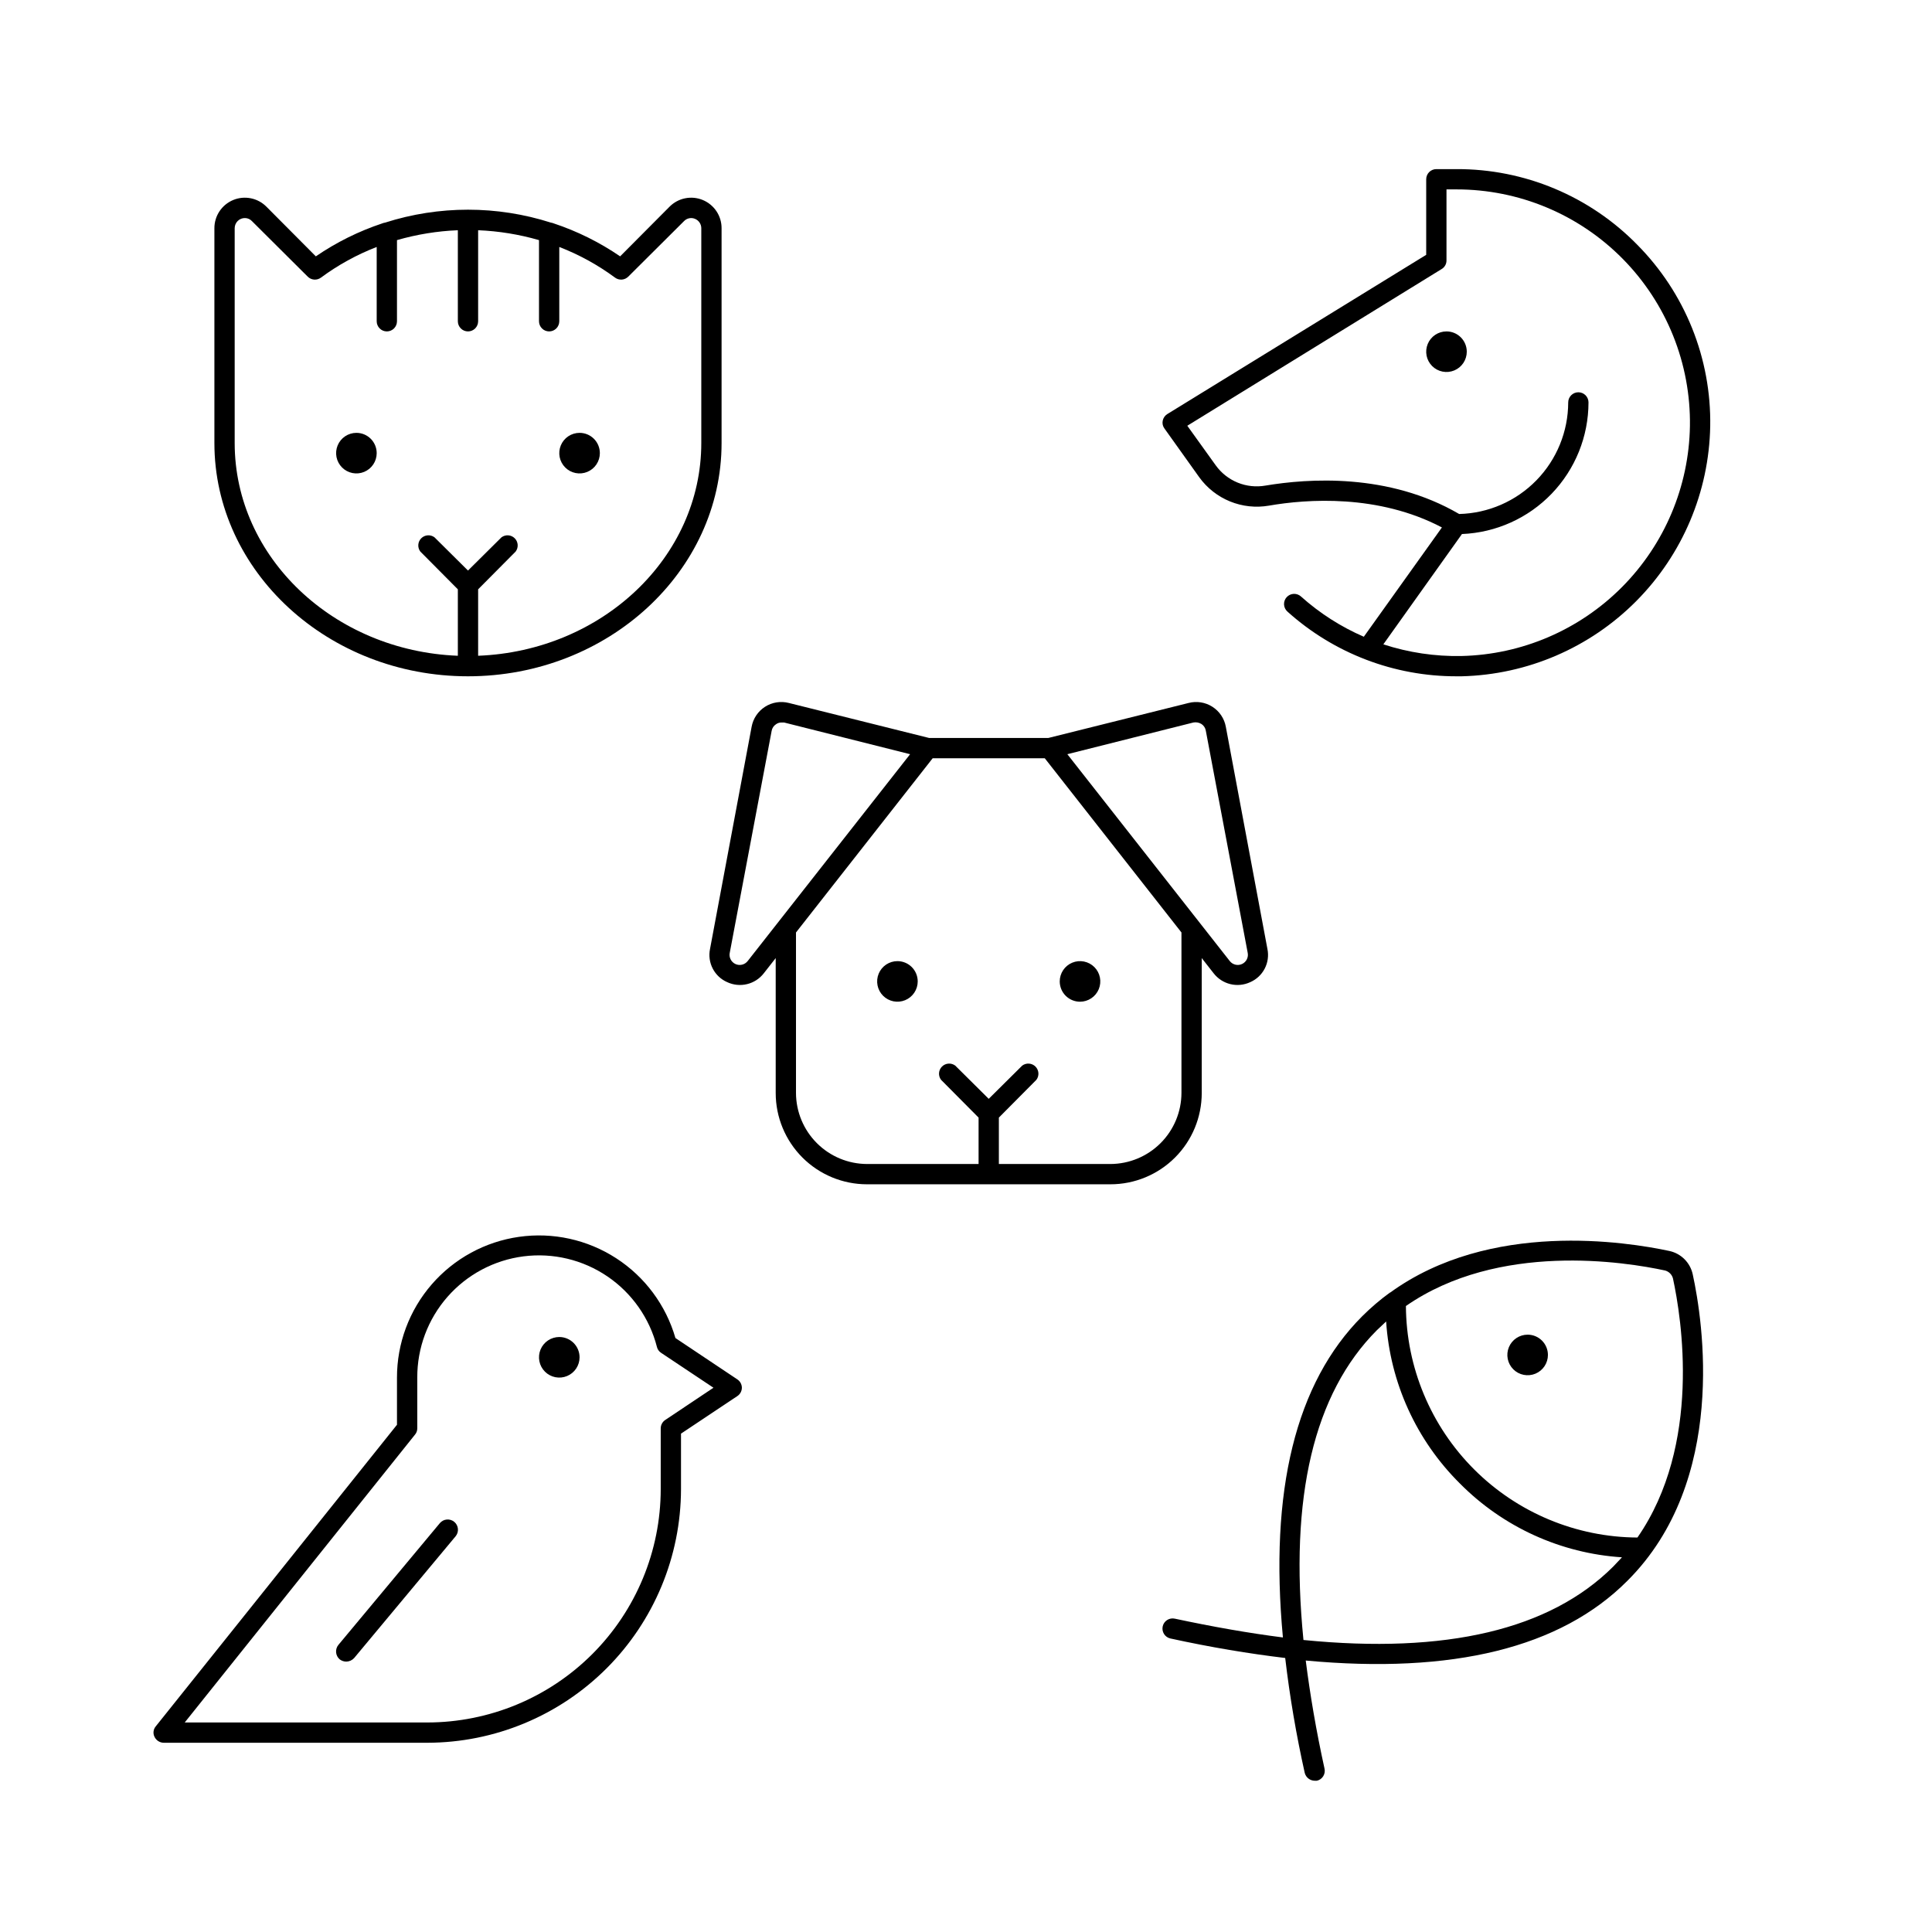 <svg width="256" height="256" viewBox="0 0 256 256" fill="none" xmlns="http://www.w3.org/2000/svg">
<path d="M49.914 60.043C49.914 60.575 49.757 61.095 49.461 61.537C49.166 61.979 48.746 62.323 48.255 62.527C47.764 62.73 47.223 62.784 46.702 62.68C46.18 62.576 45.701 62.32 45.325 61.944C44.949 61.568 44.693 61.089 44.589 60.568C44.486 60.046 44.539 59.506 44.742 59.015C44.946 58.523 45.29 58.103 45.733 57.808C46.175 57.513 46.694 57.355 47.226 57.355C47.939 57.355 48.623 57.638 49.127 58.142C49.631 58.647 49.914 59.33 49.914 60.043ZM76.796 57.355C76.264 57.355 75.745 57.513 75.302 57.808C74.861 58.103 74.516 58.523 74.312 59.015C74.109 59.506 74.056 60.046 74.159 60.568C74.263 61.089 74.519 61.568 74.895 61.944C75.271 62.32 75.75 62.576 76.272 62.68C76.793 62.784 77.334 62.73 77.825 62.527C78.316 62.323 78.736 61.979 79.031 61.537C79.326 61.095 79.484 60.575 79.484 60.043C79.484 59.33 79.201 58.647 78.697 58.142C78.193 57.638 77.509 57.355 76.796 57.355ZM95.613 30.238V58.699C95.613 75.736 80.526 89.613 62.011 89.613C43.496 89.613 28.409 75.736 28.409 58.699V30.238C28.407 29.439 28.642 28.657 29.085 27.993C29.528 27.328 30.159 26.809 30.896 26.503C31.634 26.197 32.447 26.117 33.23 26.274C34.014 26.43 34.733 26.816 35.297 27.382L41.85 33.968C44.566 32.108 47.529 30.638 50.653 29.6C50.772 29.55 50.896 29.517 51.023 29.499C58.17 27.214 65.852 27.214 72.999 29.499C73.126 29.517 73.25 29.55 73.369 29.6C76.493 30.638 79.456 32.108 82.172 33.968L88.725 27.382C89.289 26.816 90.008 26.43 90.792 26.274C91.575 26.117 92.388 26.197 93.126 26.503C93.864 26.809 94.494 27.328 94.937 27.993C95.38 28.657 95.615 29.439 95.613 30.238ZM92.925 30.238C92.925 29.971 92.844 29.71 92.695 29.488C92.545 29.267 92.333 29.095 92.085 28.995C91.842 28.894 91.574 28.869 91.316 28.923C91.058 28.977 90.823 29.107 90.64 29.297L83.248 36.656C83.021 36.884 82.719 37.023 82.399 37.047C82.078 37.072 81.76 36.981 81.5 36.791C79.229 35.111 76.743 33.744 74.108 32.725V42.57C74.108 42.926 73.966 43.268 73.714 43.52C73.462 43.773 73.12 43.914 72.764 43.914C72.407 43.914 72.065 43.773 71.813 43.52C71.561 43.268 71.42 42.926 71.42 42.57V31.817C68.794 31.058 66.086 30.618 63.355 30.507V42.57C63.355 42.926 63.214 43.268 62.961 43.52C62.709 43.773 62.367 43.914 62.011 43.914C61.654 43.914 61.313 43.773 61.061 43.52C60.809 43.268 60.667 42.926 60.667 42.57V30.507C57.936 30.618 55.228 31.058 52.602 31.817V42.57C52.602 42.926 52.461 43.268 52.209 43.52C51.957 43.773 51.615 43.914 51.258 43.914C50.902 43.914 50.56 43.773 50.308 43.52C50.056 43.268 49.914 42.926 49.914 42.57V32.725C47.279 33.744 44.793 35.111 42.522 36.791C42.262 36.981 41.944 37.072 41.623 37.047C41.303 37.023 41.001 36.884 40.774 36.656L33.382 29.297C33.265 29.173 33.125 29.073 32.969 29.004C32.813 28.934 32.645 28.897 32.474 28.894C32.295 28.889 32.117 28.921 31.95 28.986C31.783 29.052 31.631 29.15 31.502 29.276C31.374 29.401 31.272 29.55 31.202 29.716C31.133 29.881 31.097 30.059 31.097 30.238V58.699C31.097 73.854 44.235 86.253 60.667 86.892V78.088L55.694 73.081C55.5 72.822 55.405 72.502 55.428 72.179C55.451 71.856 55.59 71.553 55.819 71.324C56.047 71.095 56.351 70.957 56.674 70.934C56.996 70.911 57.317 71.005 57.575 71.199L62.011 75.601L66.447 71.199C66.705 71.005 67.025 70.911 67.348 70.934C67.671 70.957 67.975 71.095 68.203 71.324C68.432 71.553 68.571 71.856 68.594 72.179C68.617 72.502 68.522 72.822 68.328 73.081L63.355 78.088V86.892C79.787 86.253 92.925 73.854 92.925 58.699V30.238Z" fill="black"/>
<path d="M121.602 130.043C121.602 130.575 121.445 131.095 121.149 131.537C120.854 131.979 120.434 132.323 119.943 132.527C119.452 132.73 118.911 132.784 118.39 132.68C117.868 132.576 117.389 132.32 117.013 131.944C116.637 131.568 116.381 131.089 116.278 130.568C116.174 130.046 116.227 129.506 116.431 129.015C116.634 128.523 116.979 128.104 117.421 127.808C117.863 127.513 118.382 127.355 118.914 127.355C119.627 127.355 120.311 127.638 120.815 128.142C121.319 128.647 121.602 129.33 121.602 130.043ZM143.108 132.732C143.64 132.732 144.159 132.574 144.601 132.278C145.043 131.983 145.388 131.563 145.591 131.072C145.795 130.581 145.848 130.04 145.744 129.519C145.641 128.997 145.385 128.518 145.009 128.142C144.633 127.767 144.154 127.511 143.632 127.407C143.111 127.303 142.57 127.356 142.079 127.56C141.588 127.763 141.168 128.108 140.873 128.55C140.577 128.992 140.42 129.512 140.42 130.043C140.42 130.756 140.703 131.44 141.207 131.944C141.711 132.448 142.395 132.732 143.108 132.732ZM165.655 130.144C164.834 130.524 163.909 130.615 163.03 130.401C162.151 130.188 161.371 129.682 160.816 128.968L159.237 126.952V144.828C159.237 148.037 157.963 151.114 155.694 153.382C153.425 155.651 150.348 156.925 147.14 156.925H114.882C111.674 156.925 108.597 155.651 106.328 153.382C104.06 151.114 102.785 148.037 102.785 144.828V126.952L101.206 128.968C100.651 129.682 99.871 130.188 98.992 130.401C98.113 130.615 97.188 130.524 96.367 130.144C95.538 129.785 94.859 129.151 94.443 128.349C94.027 127.547 93.899 126.627 94.082 125.742L99.593 96.307C99.691 95.765 99.9 95.249 100.206 94.792C100.512 94.335 100.91 93.946 101.373 93.65C101.837 93.353 102.357 93.155 102.901 93.069C103.444 92.983 104 93.01 104.532 93.148L123.114 97.785H138.908L157.49 93.148C158.022 93.01 158.578 92.983 159.121 93.069C159.665 93.155 160.185 93.353 160.649 93.65C161.112 93.946 161.51 94.335 161.816 94.792C162.123 95.249 162.331 95.765 162.429 96.307L167.94 125.742C168.123 126.627 167.995 127.547 167.579 128.349C167.163 129.151 166.484 129.785 165.655 130.144ZM120.594 99.936L103.894 95.735H103.558C103.292 95.73 103.033 95.813 102.819 95.971C102.669 96.069 102.541 96.198 102.442 96.348C102.344 96.498 102.278 96.667 102.247 96.844L96.703 126.213C96.633 126.513 96.669 126.829 96.804 127.106C96.939 127.383 97.166 127.606 97.446 127.736C97.725 127.866 98.041 127.895 98.341 127.82C98.64 127.745 98.904 127.569 99.089 127.322L120.594 99.936ZM156.549 123.558L138.437 100.473H123.585L105.473 123.558V144.828C105.482 147.321 106.476 149.709 108.239 151.471C110.001 153.234 112.389 154.228 114.882 154.237H129.667V148.088L124.694 143.081C124.5 142.822 124.405 142.502 124.428 142.179C124.451 141.857 124.59 141.553 124.819 141.324C125.047 141.095 125.351 140.957 125.674 140.934C125.996 140.911 126.317 141.005 126.576 141.199L131.011 145.601L135.447 141.199C135.705 141.005 136.026 140.911 136.348 140.934C136.671 140.957 136.975 141.095 137.203 141.324C137.432 141.553 137.571 141.857 137.594 142.179C137.617 142.502 137.522 142.822 137.328 143.081L132.355 148.088V154.237H147.14C149.633 154.228 152.021 153.234 153.783 151.471C155.546 149.709 156.54 147.321 156.549 144.828V123.558ZM165.319 126.213L159.775 96.811C159.744 96.634 159.678 96.465 159.58 96.314C159.482 96.164 159.353 96.036 159.203 95.937C158.883 95.738 158.499 95.666 158.128 95.735L141.428 99.936L162.933 127.322C163.118 127.569 163.382 127.745 163.681 127.82C163.981 127.895 164.297 127.866 164.576 127.736C164.856 127.606 165.083 127.383 165.218 127.106C165.353 126.829 165.389 126.513 165.319 126.213Z" fill="black"/>
<path d="M76.796 179.85C76.796 180.381 76.638 180.901 76.343 181.343C76.048 181.785 75.628 182.13 75.137 182.333C74.645 182.537 74.105 182.59 73.583 182.486C73.062 182.382 72.583 182.126 72.207 181.75C71.831 181.374 71.575 180.895 71.471 180.374C71.368 179.853 71.421 179.312 71.624 178.821C71.828 178.33 72.172 177.91 72.614 177.614C73.056 177.319 73.576 177.161 74.108 177.161C74.821 177.161 75.505 177.445 76.009 177.949C76.513 178.453 76.796 179.137 76.796 179.85ZM58.281 201.826L44.84 217.955C44.613 218.233 44.504 218.589 44.535 218.946C44.566 219.304 44.736 219.636 45.008 219.87C45.258 220.064 45.565 220.17 45.882 220.172C46.078 220.169 46.272 220.125 46.451 220.045C46.63 219.964 46.791 219.847 46.923 219.702L60.364 203.573C60.596 203.297 60.709 202.94 60.677 202.58C60.646 202.221 60.473 201.889 60.197 201.657C59.92 201.426 59.563 201.313 59.204 201.345C58.845 201.376 58.513 201.549 58.281 201.826ZM98.302 183.882C98.299 184.102 98.243 184.318 98.138 184.512C98.032 184.705 97.881 184.87 97.697 184.991L90.237 189.964V197.323C90.219 206.229 86.673 214.766 80.376 221.064C74.078 227.361 65.541 230.907 56.635 230.925H21.688C21.435 230.92 21.188 230.845 20.975 230.709C20.761 230.572 20.59 230.38 20.479 230.152C20.363 229.927 20.318 229.672 20.348 229.421C20.378 229.17 20.482 228.933 20.646 228.741L52.602 188.788V182.538C52.598 178.002 54.231 173.618 57.202 170.191C60.173 166.764 64.282 164.526 68.773 163.888C73.263 163.25 77.833 164.255 81.641 166.719C85.449 169.182 88.239 172.939 89.498 177.296L97.697 182.773C97.881 182.894 98.032 183.059 98.138 183.252C98.243 183.445 98.299 183.662 98.302 183.882ZM94.538 183.882L87.582 179.245C87.311 179.065 87.119 178.789 87.045 178.472C86.069 174.661 83.734 171.337 80.479 169.127C77.224 166.918 73.273 165.974 69.371 166.473C65.469 166.973 61.883 168.882 59.29 171.841C56.697 174.799 55.275 178.604 55.291 182.538V189.258C55.294 189.566 55.187 189.864 54.988 190.098L24.477 228.237H56.635C64.831 228.228 72.689 224.968 78.484 219.173C84.28 213.377 87.54 205.519 87.549 197.323V189.258C87.551 189.038 87.607 188.822 87.713 188.628C87.818 188.435 87.97 188.27 88.154 188.149L94.538 183.882Z" fill="black"/>
<path d="M205.108 179.538C205.108 180.069 204.95 180.589 204.655 181.031C204.359 181.473 203.94 181.818 203.448 182.021C202.957 182.225 202.417 182.278 201.895 182.174C201.374 182.071 200.895 181.815 200.519 181.439C200.143 181.063 199.887 180.584 199.783 180.062C199.679 179.541 199.733 179 199.936 178.509C200.14 178.018 200.484 177.598 200.926 177.303C201.368 177.007 201.888 176.85 202.42 176.85C203.133 176.85 203.816 177.133 204.32 177.637C204.825 178.141 205.108 178.825 205.108 179.538ZM215.625 209.477C206.788 218.348 192.473 221.843 173.018 220.029C173.589 224.531 174.395 229.303 175.504 234.343C175.544 234.515 175.55 234.694 175.52 234.868C175.491 235.042 175.428 235.209 175.334 235.359C175.241 235.508 175.119 235.638 174.975 235.741C174.831 235.843 174.668 235.916 174.496 235.956H174.194C173.891 235.95 173.599 235.845 173.362 235.657C173.125 235.469 172.957 235.208 172.883 234.914C171.761 229.888 170.897 224.807 170.296 219.693C165.524 219.121 160.45 218.281 155.074 217.105C154.726 217.025 154.425 216.81 154.236 216.507C154.047 216.205 153.986 215.84 154.066 215.492C154.146 215.145 154.361 214.843 154.664 214.654C154.966 214.465 155.331 214.404 155.679 214.484C160.719 215.559 165.491 216.4 169.993 216.971C168.179 197.549 171.674 183.234 180.511 174.397C181.649 173.262 182.874 172.217 184.174 171.272H184.207C197.447 161.661 215.558 164.551 221.203 165.761C221.961 165.924 222.656 166.303 223.204 166.851C223.753 167.4 224.131 168.094 224.295 168.852C225.639 175.001 228.965 196.205 215.625 209.477ZM213.744 207.596L214.92 206.352C206.808 205.826 199.17 202.347 193.448 196.574C187.675 190.852 184.196 183.214 183.67 175.102L182.426 176.278C174.093 184.645 170.833 198.389 172.715 217.307C191.633 219.189 205.377 215.929 213.744 207.596ZM221.674 169.39C221.606 169.14 221.475 168.913 221.292 168.73C221.109 168.547 220.882 168.416 220.632 168.348C215.357 167.206 198.589 164.518 186.291 173.053C186.335 181.175 189.581 188.953 195.325 194.697C201.069 200.441 208.847 203.687 216.969 203.731C225.504 191.433 222.816 174.665 221.674 169.39Z" fill="black"/>
<path d="M216.936 32.422C213.819 29.239 210.097 26.713 205.987 24.993C201.878 23.273 197.466 22.394 193.011 22.409H190.323C189.966 22.409 189.624 22.55 189.372 22.802C189.12 23.054 188.979 23.396 188.979 23.753V33.766L154.671 54.868C154.516 54.965 154.382 55.093 154.278 55.243C154.174 55.393 154.102 55.563 154.066 55.742C154.028 55.922 154.029 56.109 154.069 56.289C154.11 56.468 154.189 56.637 154.301 56.784L158.905 63.235C159.937 64.666 161.351 65.778 162.985 66.443C164.619 67.108 166.407 67.301 168.145 66.999C173.186 66.125 182.628 65.453 191.062 69.889L180.713 84.371C177.68 83.057 174.878 81.264 172.413 79.062C172.283 78.939 172.131 78.842 171.963 78.778C171.796 78.714 171.618 78.684 171.439 78.69C171.26 78.696 171.084 78.738 170.922 78.813C170.759 78.888 170.613 78.994 170.493 79.126C170.372 79.258 170.278 79.413 170.218 79.582C170.158 79.75 170.132 79.929 170.142 80.108C170.152 80.286 170.197 80.461 170.276 80.622C170.354 80.783 170.464 80.927 170.598 81.045C176.752 86.576 184.737 89.629 193.011 89.613H193.683C202.384 89.398 210.665 85.832 216.801 79.659C222.936 73.487 226.451 65.183 226.613 56.481C226.688 52.028 225.87 47.605 224.207 43.473C222.545 39.341 220.073 35.584 216.936 32.422ZM223.925 56.448C223.797 64.456 220.572 72.104 214.927 77.786C209.283 83.468 201.657 86.744 193.649 86.925C190.137 86.992 186.639 86.469 183.3 85.379L193.717 70.762C198.222 70.58 202.482 68.664 205.607 65.414C208.732 62.164 210.479 57.831 210.484 53.323C210.484 52.966 210.343 52.624 210.091 52.372C209.838 52.12 209.497 51.979 209.14 51.979C208.784 51.979 208.442 52.12 208.19 52.372C207.938 52.624 207.796 52.966 207.796 53.323C207.788 57.184 206.274 60.89 203.575 63.651C200.877 66.412 197.207 68.011 193.347 68.108C183.972 62.631 173.286 63.404 167.675 64.344C166.435 64.561 165.16 64.424 163.995 63.949C162.83 63.473 161.822 62.678 161.089 61.656L157.325 56.414L191.028 35.648C191.226 35.53 191.388 35.363 191.5 35.162C191.613 34.962 191.67 34.735 191.667 34.505V25.097H193.011C197.108 25.096 201.164 25.91 204.943 27.491C208.723 29.072 212.15 31.388 215.026 34.305C217.903 37.222 220.171 40.682 221.698 44.483C223.226 48.285 223.983 52.352 223.925 56.448ZM194.355 46.602C194.355 47.134 194.197 47.654 193.902 48.096C193.607 48.538 193.187 48.882 192.696 49.086C192.204 49.289 191.664 49.343 191.142 49.239C190.621 49.135 190.142 48.879 189.766 48.503C189.39 48.127 189.134 47.648 189.03 47.127C188.927 46.605 188.98 46.065 189.183 45.574C189.387 45.082 189.731 44.663 190.173 44.367C190.615 44.072 191.135 43.914 191.667 43.914C192.38 43.914 193.064 44.197 193.568 44.702C194.072 45.206 194.355 45.889 194.355 46.602Z" fill="black"/>
</svg>
